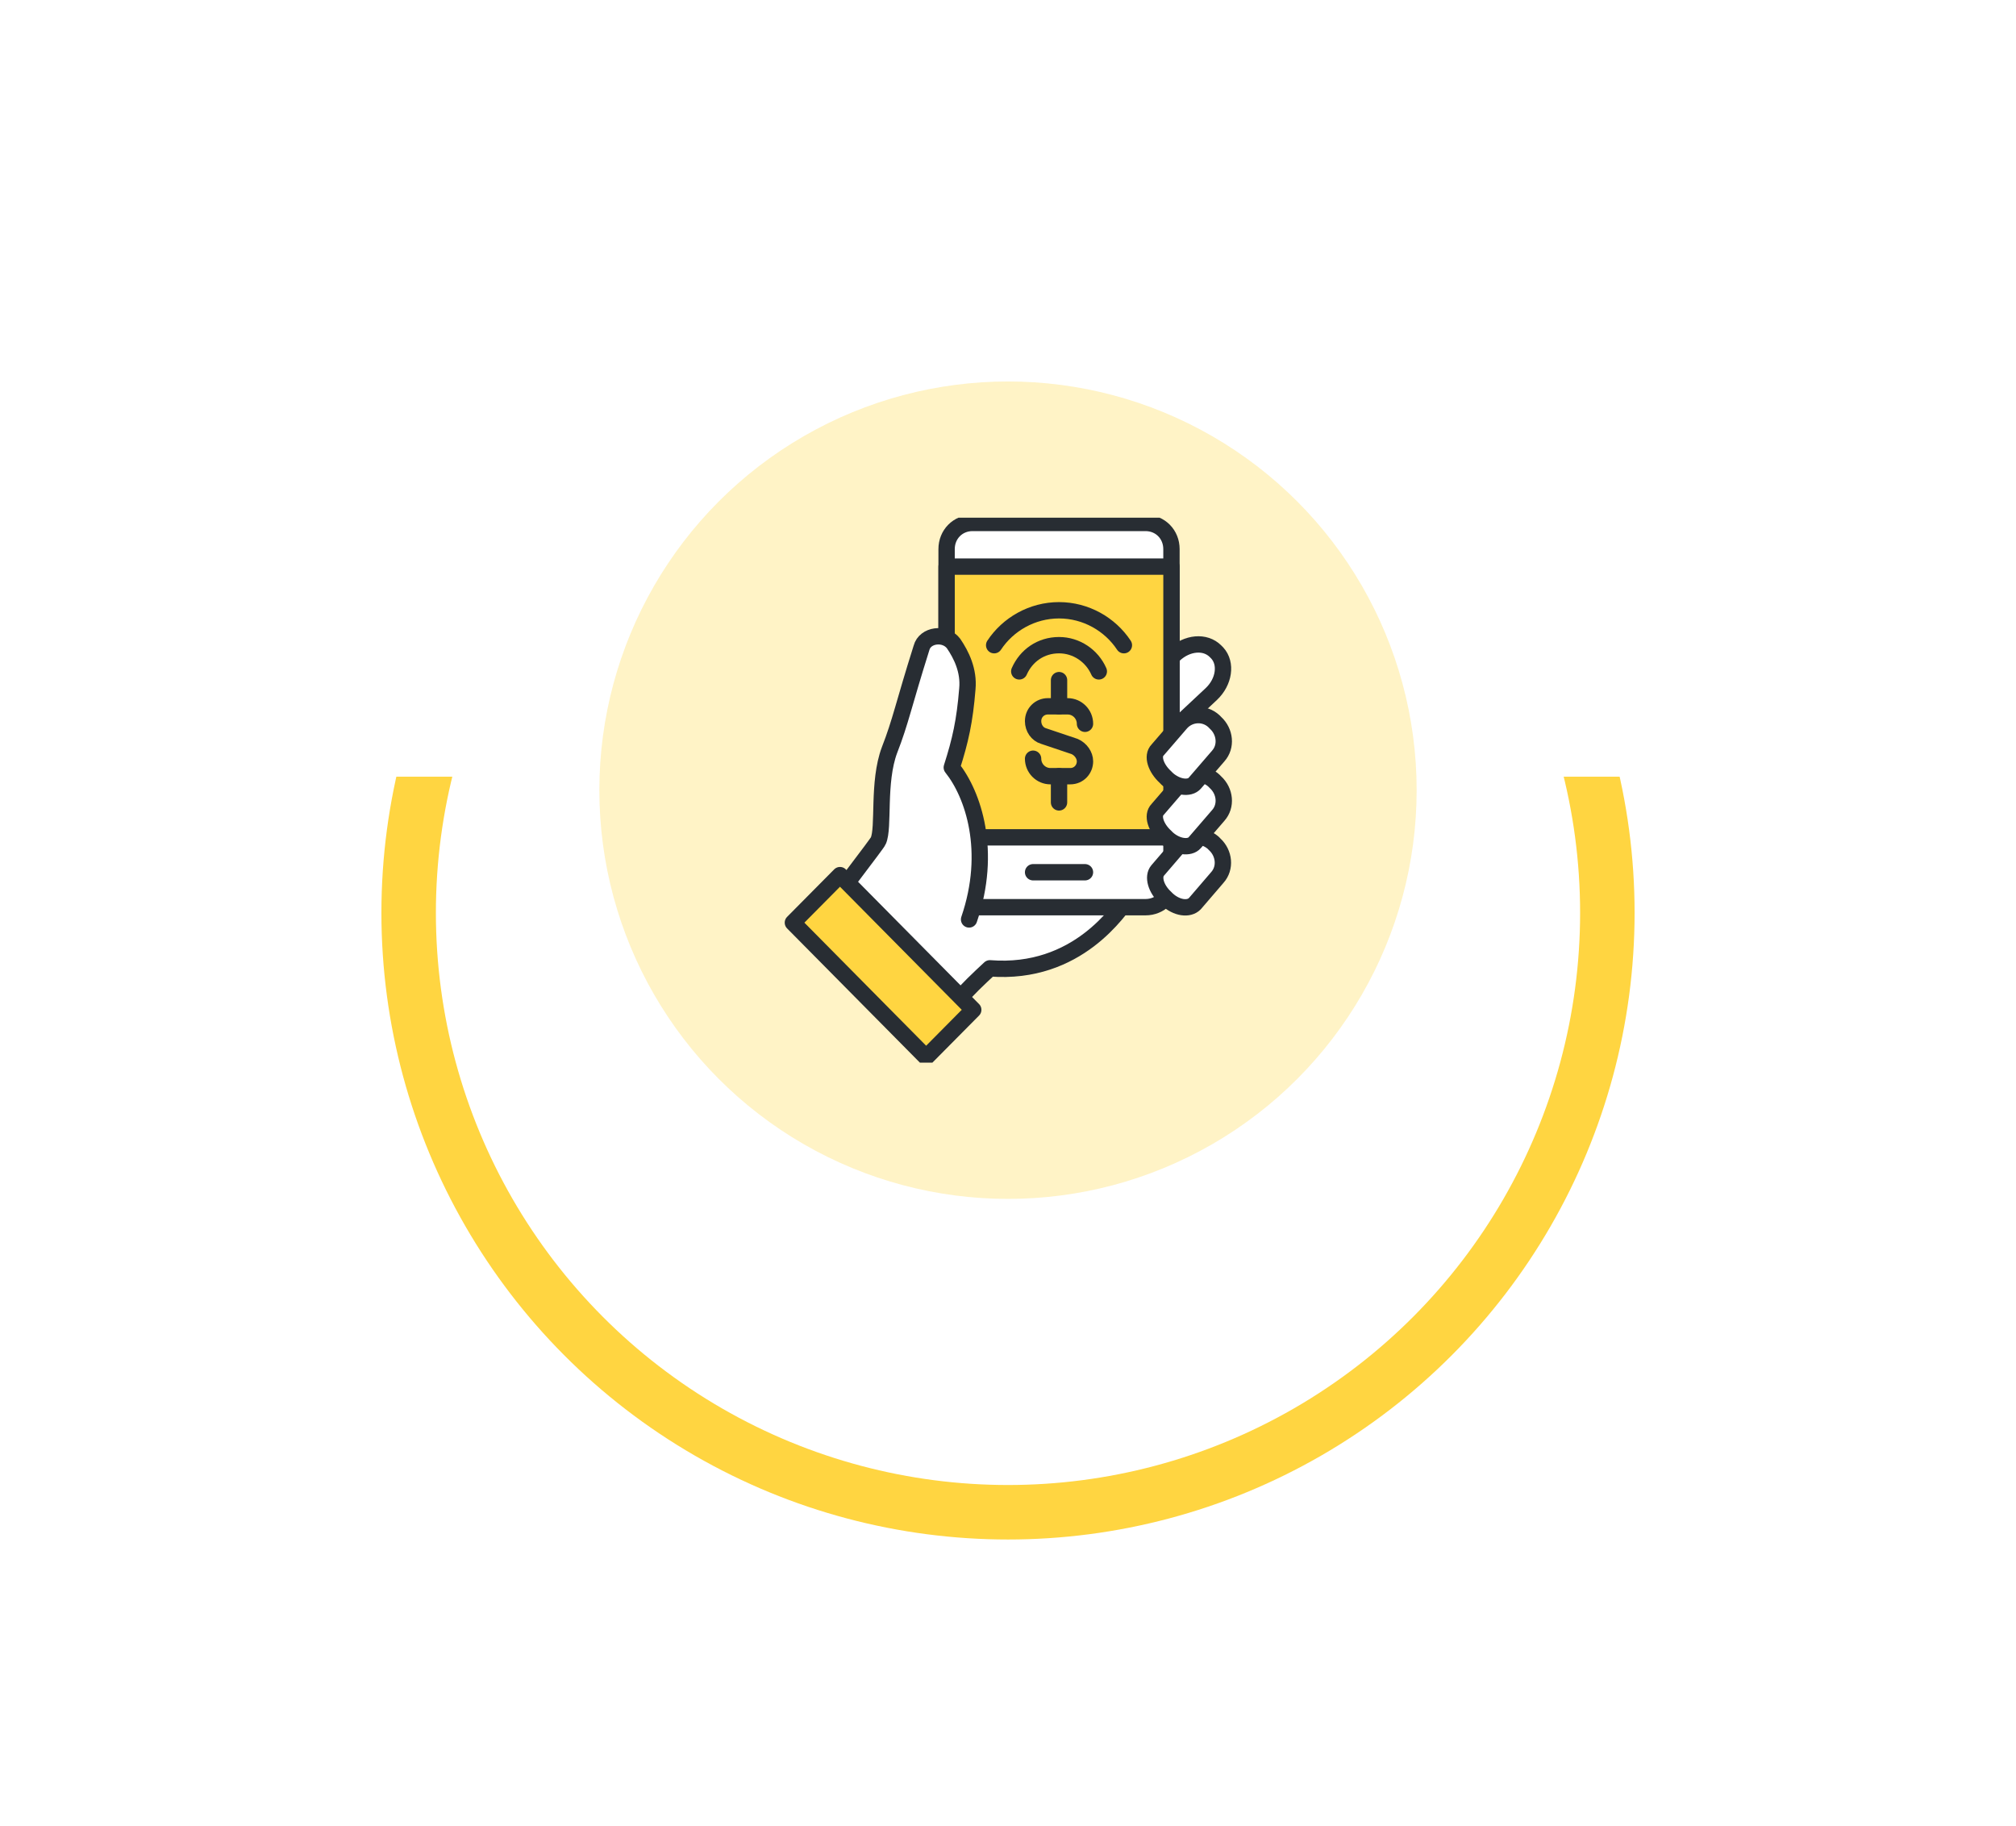 <svg width="148" height="134" viewBox="0 0 148 134" fill="none" xmlns="http://www.w3.org/2000/svg">
  <g clip-path="url(#clip0)">
    <g filter="url(#filter0_d)">
      <circle cx="74" cy="58" r="46" fill="#FFD541"/>
    </g>
  </g>
  <g filter="url(#filter1_d)">
    <circle cx="74" cy="58" r="42" fill="white"/>
  </g>
  <circle opacity="0.3" cx="74" cy="58" r="30" fill="#FFD541"/>
  <g clip-path="url(#clip1)">
    <path d="M83.905 53.126L83.778 52.998C83.08 52.229 83.016 51.139 83.588 50.562L86.191 48.062C87.143 47.165 88.477 47.037 89.239 47.806L89.365 47.934C90.064 48.703 89.874 50.05 88.921 50.947L86.318 53.383C85.683 54.024 84.604 53.831 83.905 53.126Z" fill="white" stroke="#282D33" stroke-width="1.2" stroke-miterlimit="10" stroke-linecap="round" stroke-linejoin="round"/>
    <path d="M70.508 56.396L67.08 55.114L62.572 69.729C62.826 69.921 63.08 70.178 63.334 70.37C64.222 71.139 64.984 72.037 65.683 72.998L70.127 73.639C71.08 72.549 71.841 71.844 72.667 71.075C79.143 71.588 82.191 66.716 82.826 65.947C83.46 65.178 70.508 56.396 70.508 56.396Z" fill="white" stroke="#282D33" stroke-width="1.2" stroke-miterlimit="10" stroke-linecap="round" stroke-linejoin="round"/>
    <path d="M84.095 66.588H71.397C70.317 66.588 69.492 65.755 69.492 64.665V40.306C69.492 39.217 70.317 38.383 71.397 38.383H84.095C85.175 38.383 86 39.217 86 40.306V64.665C86 65.755 85.175 66.588 84.095 66.588Z" fill="white" stroke="#282D33" stroke-width="1.2" stroke-miterlimit="10" stroke-linecap="round" stroke-linejoin="round"/>
    <path d="M86.001 41.59H69.493V61.462H86.001V41.59Z" fill="#FFD541" stroke="#282D33" stroke-width="1.2" stroke-miterlimit="10" stroke-linecap="round" stroke-linejoin="round"/>
    <path d="M85.683 66.013L85.556 65.885C84.857 65.243 84.603 64.346 84.984 63.897L86.635 61.974C87.206 61.269 88.286 61.205 89.048 61.846L89.175 61.974C89.873 62.615 90 63.705 89.365 64.41L87.714 66.333C87.27 66.782 86.381 66.654 85.683 66.013Z" fill="white" stroke="#282D33" stroke-width="1.2" stroke-miterlimit="10" stroke-linecap="round" stroke-linejoin="round"/>
    <path d="M71.143 67.487C72.857 62.486 71.46 58.32 69.873 56.333C70.508 54.346 70.825 52.935 71.016 50.563C71.143 49.217 70.571 48.063 70 47.23C69.365 46.397 67.905 46.589 67.651 47.551C66.317 51.781 66.127 52.935 65.302 55.051C64.413 57.422 64.921 60.756 64.476 61.717C64.413 61.91 61.365 65.82 60.54 67.038C61.429 67.487 63.27 68.32 64.032 68.961C64.921 69.73 65.809 70.692 66.508 71.653L67.206 71.717" fill="white"/>
    <path d="M71.143 67.487C72.857 62.486 71.46 58.32 69.873 56.333C70.508 54.346 70.825 52.935 71.016 50.563C71.143 49.217 70.571 48.063 70 47.23C69.365 46.397 67.905 46.589 67.651 47.551C66.317 51.781 66.127 52.935 65.302 55.051C64.413 57.422 64.921 60.756 64.476 61.717C64.413 61.91 61.365 65.82 60.54 67.038C61.429 67.487 63.27 68.32 64.032 68.961C64.921 69.73 65.809 70.692 66.508 71.653L67.206 71.717" stroke="#282D33" stroke-width="1.2" stroke-miterlimit="10" stroke-linecap="round" stroke-linejoin="round"/>
    <path d="M61.666 64.234L58.208 67.723L67.991 77.609L71.449 74.12L61.666 64.234Z" fill="#FFD541" stroke="#282D33" stroke-width="1.2" stroke-miterlimit="10" stroke-linecap="round" stroke-linejoin="round"/>
    <path d="M85.683 61.526L85.556 61.398C84.858 60.757 84.541 59.859 84.985 59.411L86.699 57.423C87.334 56.718 88.414 56.654 89.112 57.295L89.239 57.423C89.937 58.065 90.064 59.154 89.43 59.859L87.715 61.847C87.334 62.295 86.382 62.167 85.683 61.526Z" fill="white" stroke="#282D33" stroke-width="1.2" stroke-miterlimit="10" stroke-linecap="round" stroke-linejoin="round"/>
    <path d="M85.683 57.163L85.556 57.035C84.858 56.394 84.541 55.496 84.985 55.047L86.699 53.06C87.334 52.355 88.414 52.291 89.112 52.932L89.239 53.06C89.937 53.701 90.064 54.791 89.43 55.496L87.715 57.483C87.334 57.932 86.382 57.804 85.683 57.163Z" fill="white" stroke="#282D33" stroke-width="1.2" stroke-miterlimit="10" stroke-linecap="round" stroke-linejoin="round"/>
    <path d="M75.842 64.023H79.651" stroke="#282D33" stroke-width="1.2" stroke-miterlimit="10" stroke-linecap="round" stroke-linejoin="round"/>
    <path d="M74.826 49.279C75.334 48.126 76.413 47.356 77.747 47.356C79.016 47.356 80.159 48.126 80.667 49.279" stroke="#282D33" stroke-width="1.2" stroke-miterlimit="10" stroke-linecap="round" stroke-linejoin="round"/>
    <path d="M72.984 47.358C74 45.819 75.778 44.794 77.746 44.794C79.714 44.794 81.492 45.819 82.508 47.358" stroke="#282D33" stroke-width="1.2" stroke-miterlimit="10" stroke-linecap="round" stroke-linejoin="round"/>
    <path d="M75.842 55.69C75.842 56.395 76.414 56.972 77.112 56.972H78.573C79.207 56.972 79.652 56.46 79.652 55.883C79.652 55.434 79.335 54.985 78.89 54.793L76.604 54.024C76.16 53.895 75.842 53.447 75.842 52.934C75.842 52.293 76.35 51.844 76.922 51.844H78.382C79.081 51.844 79.652 52.421 79.652 53.126" stroke="#282D33" stroke-width="1.2" stroke-miterlimit="10" stroke-linecap="round" stroke-linejoin="round"/>
    <path d="M77.747 51.845V49.922" stroke="#282D33" stroke-width="1.2" stroke-miterlimit="10" stroke-linecap="round" stroke-linejoin="round"/>
    <path d="M77.746 56.973V58.896" stroke="#282D33" stroke-width="1.2" stroke-miterlimit="10" stroke-linecap="round" stroke-linejoin="round"/>
  </g>
  <defs>
    <filter id="filter0_d" x="3" y="-4" width="142" height="142" filterUnits="userSpaceOnUse" color-interpolation-filters="sRGB">
      <feFlood flood-opacity="0" result="BackgroundImageFix"/>
      <feColorMatrix in="SourceAlpha" type="matrix" values="0 0 0 0 0 0 0 0 0 0 0 0 0 0 0 0 0 0 127 0"/>
      <feOffset dy="9"/>
      <feGaussianBlur stdDeviation="12.5"/>
      <feColorMatrix type="matrix" values="0 0 0 0 0.287 0 0 0 0 0.287 0 0 0 0 0.287 0 0 0 0.07 0"/>
      <feBlend mode="normal" in2="BackgroundImageFix" result="effect1_dropShadow"/>
      <feBlend mode="normal" in="SourceGraphic" in2="effect1_dropShadow" result="shape"/>
    </filter>
    <filter id="filter1_d" x="7" y="0" width="134" height="134" filterUnits="userSpaceOnUse" color-interpolation-filters="sRGB">
      <feFlood flood-opacity="0" result="BackgroundImageFix"/>
      <feColorMatrix in="SourceAlpha" type="matrix" values="0 0 0 0 0 0 0 0 0 0 0 0 0 0 0 0 0 0 127 0"/>
      <feOffset dy="9"/>
      <feGaussianBlur stdDeviation="12.5"/>
      <feColorMatrix type="matrix" values="0 0 0 0 0.287 0 0 0 0 0.287 0 0 0 0 0.287 0 0 0 0.07 0"/>
      <feBlend mode="normal" in2="BackgroundImageFix" result="effect1_dropShadow"/>
      <feBlend mode="normal" in="SourceGraphic" in2="effect1_dropShadow" result="shape"/>
    </filter>
    <clipPath id="clip0">
      <rect width="148" height="77" fill="white" transform="translate(0 57)"/>
    </clipPath>
    <clipPath id="clip1">
      <rect width="40" height="40" fill="white" transform="translate(54 38)"/>
    </clipPath>
  </defs>
</svg>
